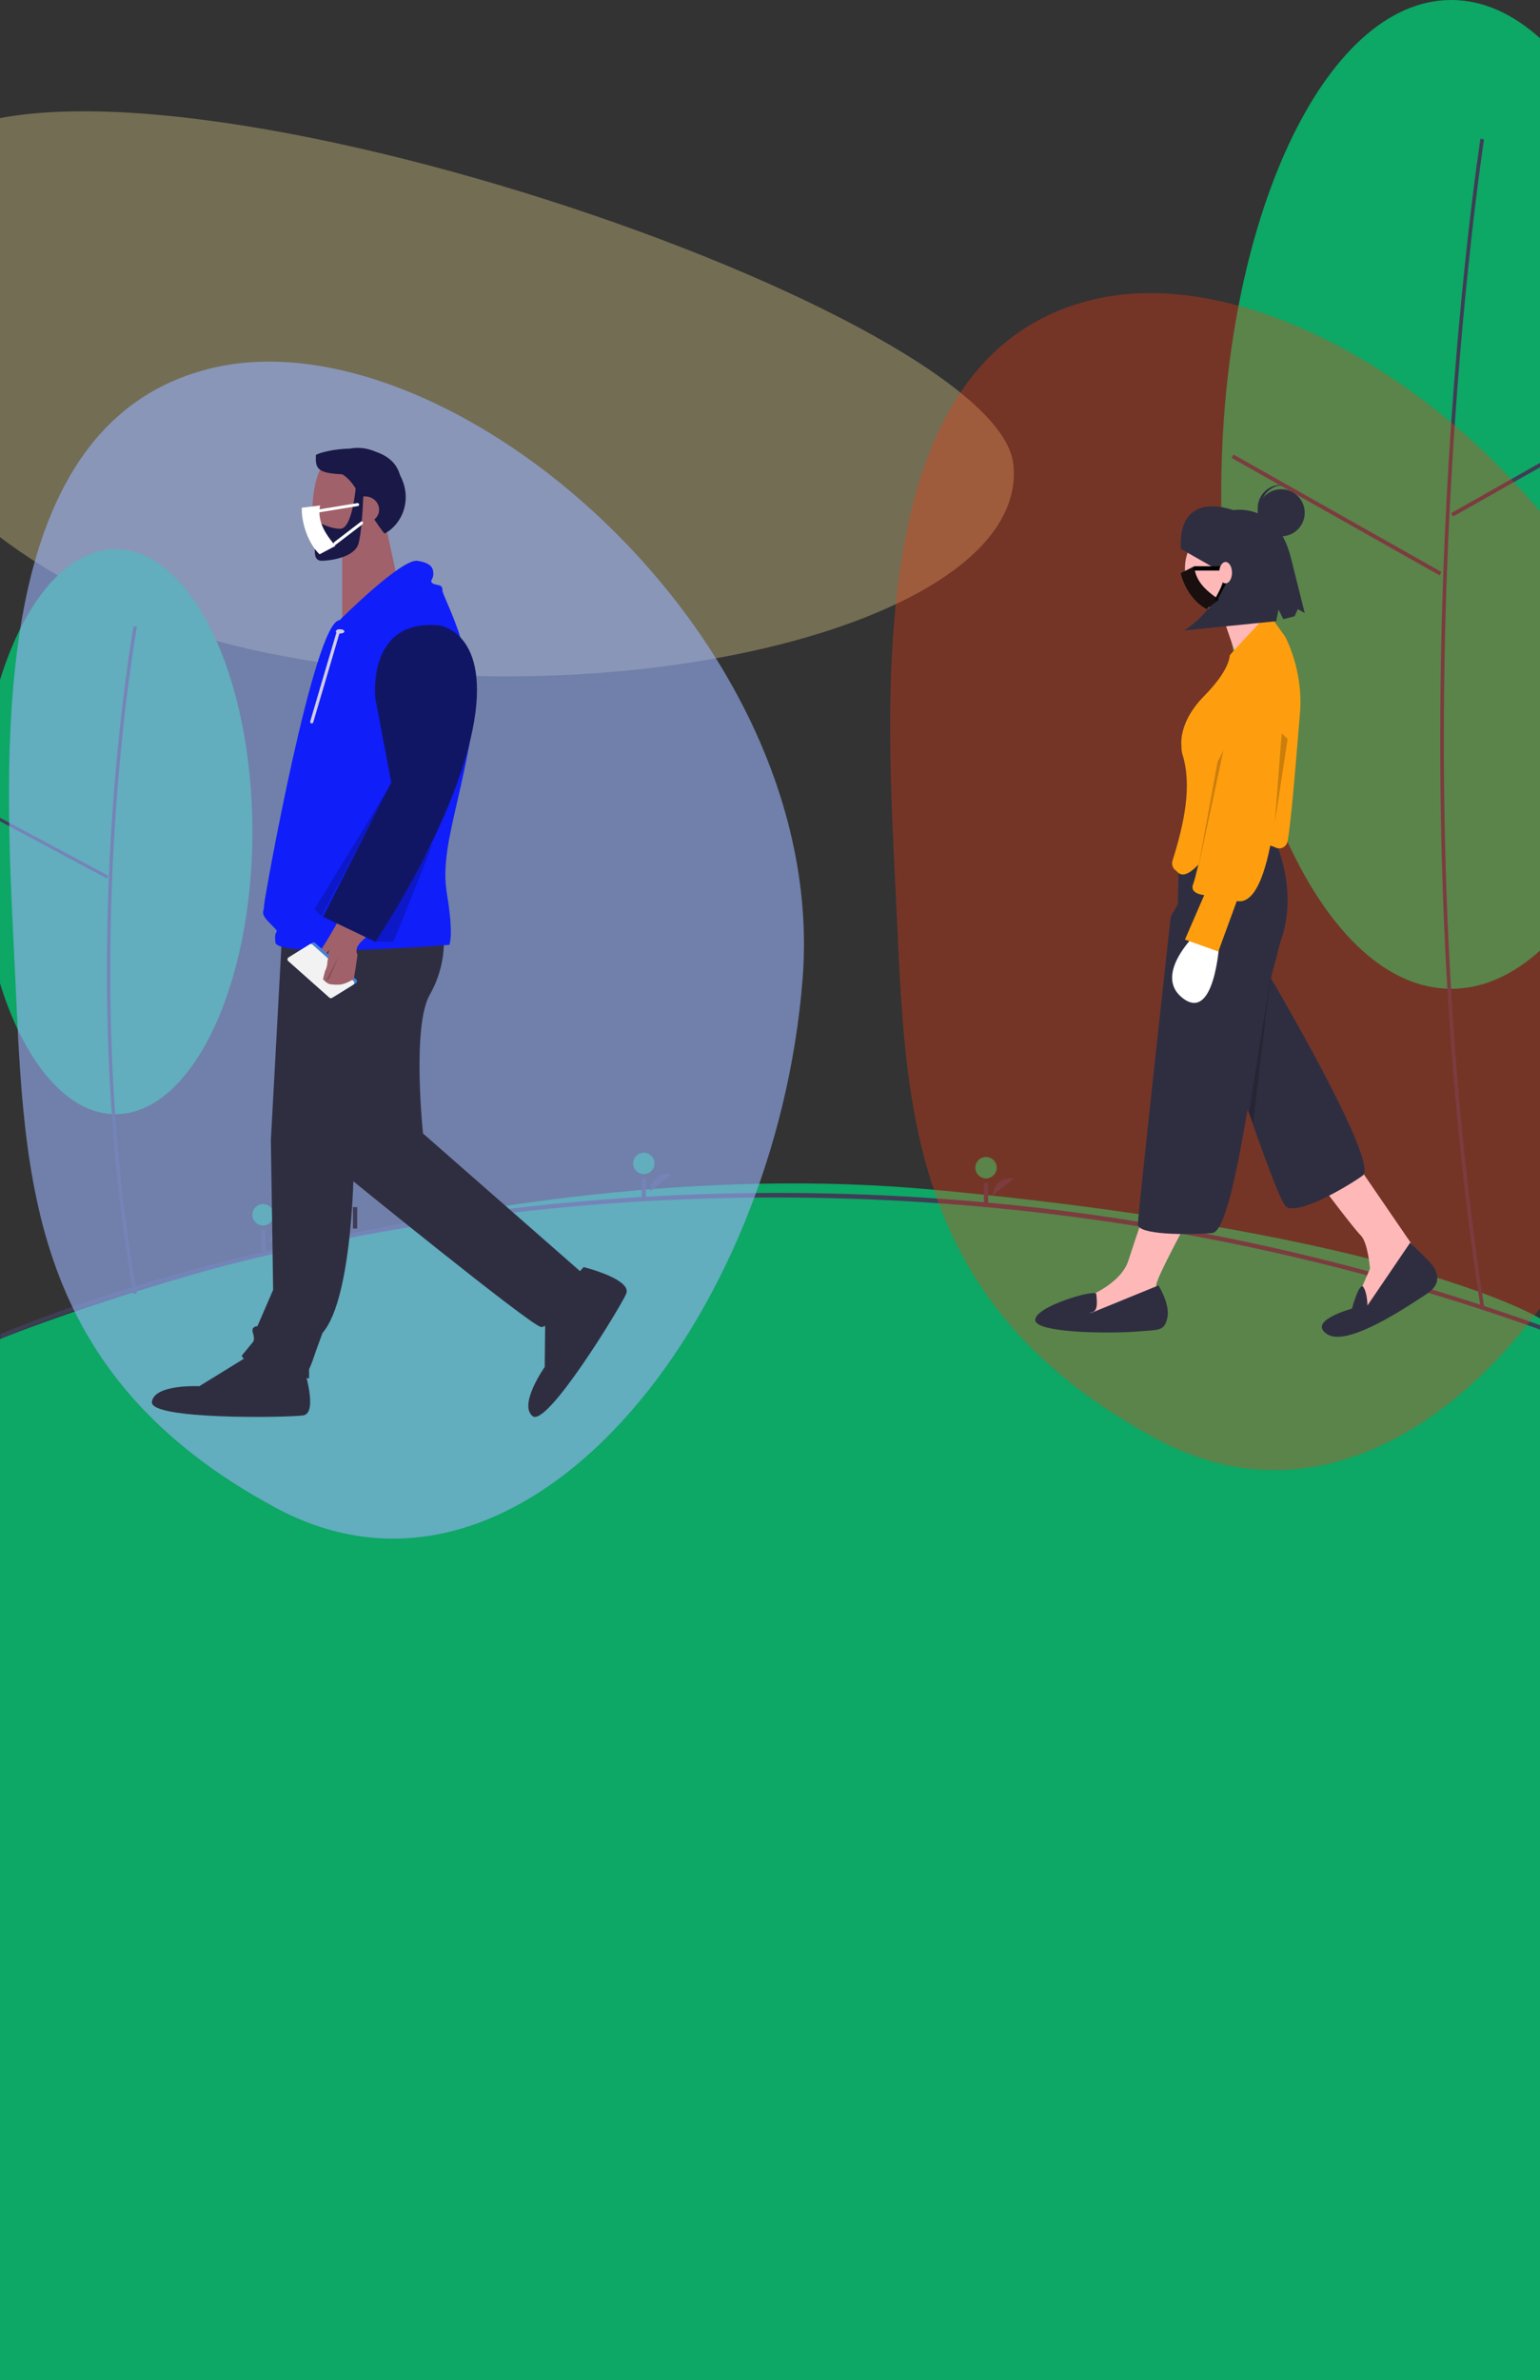 <svg width="360" height="556" viewBox="0 0 360 556" fill="none" xmlns="http://www.w3.org/2000/svg">
<rect x="0" y="0" width="360" height="556" fill="#333333" stroke="none"/>
<path fill-rule="evenodd" clip-rule="evenodd" d="M236.882 108.445C240.832 145.294 145.031 169.33 62.572 152.556C-19.886 135.782 -57.714 70.278 -18.366 35.375C20.982 0.472 232.931 71.596 236.882 108.445Z" fill="#F0DC94" fill-opacity="0.34"/>
<path fill-rule="evenodd" clip-rule="evenodd" d="M360.001 308C360.001 308 328.556 288.396 219 278C109.444 267.604 -0.5 313 -0.5 313L-0.5 405.001L-0.5 555.999L287.501 556L360.001 556L360.001 308Z" fill="#0DA766"/>
<path d="M339.239 230.99C368.931 230.99 393 179.281 393 115.495C393 51.709 368.931 0 339.239 0C309.548 0 285.479 51.709 285.479 115.495C285.479 179.281 309.548 230.99 339.239 230.99Z" fill="#0DA766"/>
<path d="M338.973 117.328C341.591 66.942 346.865 32.909 346.918 32.571L346.082 32.418C346.029 32.756 340.748 66.829 338.127 117.262C335.709 163.809 335.125 234.212 346.081 305.283L346.918 305.133C335.975 234.15 336.558 163.824 338.973 117.328Z" fill="#3F3D56"/>
<path d="M387.832 92.416L339.234 119.865L339.644 120.674L388.242 93.224L387.832 92.416Z" fill="#3F3D56"/>
<path d="M288.341 106.174L287.932 106.982L336.536 134.418L336.946 133.61L288.341 106.174Z" fill="#3F3D56"/>
<path d="M365.746 312.678C262.237 274.303 168.379 276.347 107.868 284.82C42.312 293.999 0.714 312.483 0.302 312.668L0 311.749C0.414 311.563 42.11 293.035 107.768 283.842C146.39 278.44 185.358 277.273 224.165 280.355C272.341 284.174 319.955 294.71 366 311.739L365.746 312.678Z" fill="#3F3D56"/>
<path d="M232 279.283C232 279.283 232.233 274.805 237 275.325L232 279.283Z" fill="#3F3D56"/>
<path d="M230.5 275.283C231.881 275.283 233 274.164 233 272.783C233 271.402 231.881 270.283 230.5 270.283C229.119 270.283 228 271.402 228 272.783C228 274.164 229.119 275.283 230.5 275.283Z" fill="#0DA766"/>
<path d="M231 276.283H230V281.283H231V276.283Z" fill="#3F3D56"/>
<path d="M63 290.283C63 290.283 63.233 285.805 68 286.325L63 290.283Z" fill="#3F3D56"/>
<path d="M61.5 286.283C62.881 286.283 64 285.164 64 283.783C64 282.402 62.881 281.283 61.5 281.283C60.119 281.283 59 282.402 59 283.783C59 285.164 60.119 286.283 61.5 286.283Z" fill="#0DA766"/>
<path d="M62 287.283H61V292.283H62V287.283Z" fill="#3F3D56"/>
<path d="M152 278.283C152 278.283 152.233 273.805 157 274.325L152 278.283Z" fill="#3F3D56"/>
<path d="M150.5 274.283C151.881 274.283 153 273.164 153 271.783C153 270.402 151.881 269.283 150.5 269.283C149.119 269.283 148 270.402 148 271.783C148 273.164 149.119 274.283 150.5 274.283Z" fill="#0DA766"/>
<path d="M151 275.283H150V280.283H151V275.283Z" fill="#3F3D56"/>
<path fill-rule="evenodd" clip-rule="evenodd" d="M270.429 336.212C212.738 305.127 211.765 259.738 209.581 212.717C207.396 165.696 200.479 82.907 255.766 69.936C311.053 56.964 399.951 132.566 393.619 212.717C387.287 292.868 328.12 367.297 270.429 336.212Z" fill="#FE390E" fill-opacity="0.32"/>
<path d="M318.104 273.283L332 293.555L319.062 306.283L317.385 302.983L320.26 296.383C320.26 296.383 319.781 290.255 318.104 288.605C316.427 286.955 309 277.055 309 277.055L318.104 273.283Z" fill="#FFB8B8"/>
<path d="M299.895 206.283C299.895 206.283 302.518 210.45 297.033 228.402C297.033 228.402 322.619 271.743 318.564 274.615C314.51 277.488 303.539 283.845 300.677 281.93C297.815 280.015 277 215.14 277 215.14L299.895 206.283Z" fill="#2F2E41"/>
<path d="M329.659 290.283L333.877 294.467C336.047 296.619 337.493 299.727 333.395 302.357C329.298 304.987 315.077 314.789 310.256 311.681C305.436 308.573 316.041 305.704 316.041 305.704C316.041 305.704 317.795 299.254 318.726 300.686C319.657 302.118 319.657 304.987 319.657 304.987L329.659 290.283Z" fill="#2F2E41"/>
<path d="M278 284.437C278 284.437 270.286 298.557 270.286 300.232C270.286 301.907 270.768 306.693 270.768 306.693L256.063 310.283L251 307.89L252.688 303.582C252.688 303.582 261.848 300.471 263.777 294.488C265.705 288.505 267.875 282.283 267.875 282.283L278 284.437Z" fill="#FFB8B8"/>
<path d="M287 143.283C292.523 143.283 297 138.582 297 132.783C297 126.984 292.523 122.283 287 122.283C281.477 122.283 277 126.984 277 132.783C277 138.582 281.477 143.283 287 143.283Z" fill="#FFB8B8"/>
<path d="M285 141.607L289.7 155.283L300 150.627C300 150.627 292.969 139.707 292.969 138.283L285 141.607Z" fill="#FFB8B8"/>
<path d="M283.112 191.283H295.611C295.611 191.283 304.572 205.222 299.384 219.882C298.589 222.127 297.801 225.272 297.013 228.99C295.203 237.54 293.401 249.123 291.554 259.766C288.959 274.715 286.276 287.812 283.36 288.049C277.464 288.53 266 288.45 266 286.047C266 283.643 273.679 214.115 273.679 214.115L275.33 211.231L275.642 198.669C275.691 196.686 276.501 194.802 277.898 193.422C279.294 192.041 281.166 191.273 283.112 191.283Z" fill="#2F2E41"/>
<path d="M270.812 300.283C270.812 300.283 273.608 304.711 272.879 307.89C272.149 311.068 270.934 310.614 265.584 311.068C260.235 311.522 242 311.522 242 308.344C242 305.165 256.225 301.037 256.285 302.306C256.345 303.575 256.831 306.073 255.373 306.527C253.914 306.981 255.251 306.641 255.251 306.641L270.812 300.283Z" fill="#2F2E41"/>
<path d="M285 220.675C285 220.675 283.909 238.636 276.633 233.289C269.357 227.942 279.469 218.283 279.469 218.283L285 220.675Z" fill="white"/>
<path d="M298.23 198.01C298.557 198.16 298.917 198.216 299.273 198.173C299.629 198.131 299.967 197.99 300.25 197.767C300.661 197.44 300.935 196.966 301.017 196.442C302 190.69 303.196 174.743 303.886 166.68C304.75 156.562 300.43 148.725 300.394 148.677L297.848 145.123C297.584 144.752 297.203 144.482 296.769 144.359C296.334 144.235 295.871 144.264 295.455 144.441C295.455 144.441 287.507 152.813 287.477 153.136C287.353 154.524 286.407 157.6 281.476 162.605C276.081 168.082 276.051 172.862 276.17 174.196C276.178 174.284 276.182 174.372 276.182 174.459C276.172 175.058 276.252 175.655 276.42 176.229C278.68 183.461 276.91 192.119 274.068 201.157C273.961 201.566 273.981 201.998 274.126 202.394C274.271 202.791 274.533 203.131 274.878 203.369C275.708 203.942 274.712 203.092 275.008 203.46C276.967 205.896 279.785 202.501 283.009 198.796C284.132 197.505 285.405 196.043 286.905 194.52C288.968 192.426 292.909 197.204 294.742 197.204C295.947 197.219 297.137 197.494 298.23 198.01Z" fill="#FE9E0E"/>
<path d="M299.755 152.347C299.755 152.347 305.105 156.81 302.066 162.598C299.026 168.386 299.43 172.655 299.43 172.655C299.43 172.655 298.621 212.417 289.123 210.485L284.803 222.283L277 219.498L281.512 209.092C281.512 209.092 277.898 208.869 278.954 206.434C279.696 204.723 283.692 186.16 286.004 175.262C286.985 170.643 287.662 167.401 287.662 167.401C287.662 167.401 290.737 151.143 299.755 152.347Z" fill="#FE9E0E"/>
<path opacity="0.2" d="M301 172.644L298 192.283L299.619 171.283L301 172.644Z" fill="black"/>
<path d="M276.067 128.237C276.067 128.237 274.348 114.751 288.372 119.174C288.372 119.174 298.389 117.321 301.674 129.952L305 143.192L303.379 142.303L302.623 143.968L299.997 144.639L298.873 142.39L298.329 145.121L276.814 147.283C276.814 147.283 286.45 141.538 286.603 131.242L284.768 133.197L276.067 128.237Z" fill="#2F2E41"/>
<path opacity="0.2" d="M292 259.778L297 228.283L292.934 262.283L292 259.778Z" fill="black"/>
<path d="M299.5 125.283C302.538 125.283 305 122.821 305 119.783C305 116.746 302.538 114.283 299.5 114.283C296.462 114.283 294 116.746 294 119.783C294 122.821 296.462 125.283 299.5 125.283Z" fill="#2F2E41"/>
<path d="M294.678 118.477C294.765 117.081 295.365 115.772 296.353 114.816C297.342 113.861 298.646 113.331 300 113.334C299.89 113.32 299.781 113.302 299.669 113.295C298.971 113.248 298.271 113.344 297.609 113.577C296.947 113.81 296.335 114.175 295.81 114.652C295.284 115.13 294.855 115.709 294.546 116.358C294.238 117.007 294.056 117.712 294.011 118.433C293.966 119.155 294.059 119.878 294.285 120.562C294.511 121.247 294.865 121.878 295.327 122.421C295.789 122.964 296.35 123.407 296.977 123.726C297.605 124.044 298.288 124.232 298.986 124.278C299.098 124.286 299.208 124.283 299.319 124.283C297.976 124.107 296.748 123.409 295.886 122.33C295.024 121.251 294.592 119.874 294.678 118.477Z" fill="#2F2E41"/>
<path opacity="0.2" d="M284.629 177.933L280 203.283L286 175.283L284.629 177.933Z" fill="black"/>
<path d="M276.585 134.159L278.769 133.052C279.272 136.1 281.454 138.23 284.142 140.095L282.033 141.692C279.437 140.246 277.424 137.19 276.585 134.159Z" fill="#1A0F0F" stroke="#190F0F"/>
<path d="M285.781 133.283H279.219C279.161 133.283 279.105 133.231 279.064 133.137C279.023 133.043 279 132.916 279 132.783C279 132.651 279.023 132.523 279.064 132.43C279.105 132.336 279.161 132.283 279.219 132.283H285.781C285.839 132.283 285.895 132.336 285.936 132.43C285.977 132.523 286 132.651 286 132.783C286 132.916 285.977 133.043 285.936 133.137C285.895 133.231 285.839 133.283 285.781 133.283Z" fill="black"/>
<path d="M284.3 140.283C284.251 140.283 284.203 140.274 284.159 140.257C284.116 140.239 284.079 140.214 284.051 140.183C284.024 140.153 284.007 140.117 284.002 140.08C283.996 140.043 284.003 140.006 284.022 139.972L286.422 135.427C286.436 135.399 286.458 135.374 286.485 135.352C286.513 135.331 286.545 135.314 286.582 135.302C286.618 135.29 286.657 135.284 286.696 135.283C286.736 135.283 286.775 135.288 286.812 135.299C286.848 135.311 286.882 135.327 286.91 135.348C286.938 135.369 286.96 135.394 286.976 135.421C286.991 135.449 287 135.478 287 135.508C287 135.538 286.993 135.568 286.978 135.595L284.578 140.14C284.556 140.182 284.518 140.219 284.468 140.244C284.418 140.27 284.36 140.283 284.3 140.283Z" fill="black"/>
<path d="M286.5 136.283C287.328 136.283 288 135.164 288 133.783C288 132.402 287.328 131.283 286.5 131.283C285.672 131.283 285 132.402 285 133.783C285 135.164 285.672 136.283 286.5 136.283Z" fill="#FFB8B8"/>
<path d="M27 260.283C44.673 260.283 59 230.734 59 194.283C59 157.832 44.673 128.283 27 128.283C9.327 128.283 -5 157.832 -5 194.283C-5 230.734 9.327 260.283 27 260.283Z" fill="#0DA766"/>
<path d="M26.73 194.842C28.466 166.046 31.965 146.596 32 146.403L31.241 146.283C31.206 146.476 27.701 165.958 25.962 194.79C24.357 221.401 23.97 261.651 31.241 302.283L32 302.166C24.741 261.602 25.128 221.413 26.73 194.842Z" fill="#3F3D56"/>
<path d="M-3.955 188.919L-4.293 189.551L24.976 205.206L25.314 204.575L-3.955 188.919Z" fill="#3F3D56"/>
<path fill-rule="evenodd" clip-rule="evenodd" d="M64.429 352.212C6.738 321.127 5.765 275.738 3.581 228.717C1.396 181.696 -5.521 98.907 49.766 85.936C105.053 72.964 193.951 148.566 187.619 228.717C181.287 308.868 122.12 383.297 64.429 352.212Z" fill="#96B0F4" fill-opacity="0.62"/>
<path d="M104.372 165.788L75.107 181.451L75.445 182.082L104.71 166.419L104.372 165.788Z" fill="#3F3D56"/>
<path d="M83.506 282H82.506V287H83.506V282Z" fill="#3F3D56"/>
<path d="M82.735 270.561C82.735 270.561 82.735 302.909 75.391 311.394C75.391 311.394 73.817 315.636 73.293 317.227C72.999 318.133 72.649 319.019 72.244 319.879V322C72.244 322 58.08 320.409 56.506 316.697L59.129 313.515C59.129 313.515 59.653 312.985 59.129 311.394C58.604 309.803 60.178 309.803 60.178 309.803L63.85 301.318L63.325 266.318L65.948 218.061L88.506 217L82.735 270.561Z" fill="#2F2E41"/>
<path d="M70.864 319.1C70.864 319.1 74.558 330.125 70.864 330.65C67.171 331.175 34.985 331.7 35.512 327.5C36.04 323.3 46.593 323.825 46.593 323.825L57.673 317L70.864 319.1Z" fill="#2F2E41"/>
<path d="M103.655 218C103.655 218 104.715 224.912 100.476 232.356C96.237 239.8 98.886 264.789 98.886 264.789L136.506 297.755C136.506 297.755 129.088 310.516 126.439 309.984C123.789 309.452 81.931 275.423 81.931 275.423L65.506 220.127L103.655 218Z" fill="#2F2E41"/>
<path d="M136.433 296C136.433 296 147.913 298.848 146.362 302.292C144.811 305.737 127.813 333.55 124.489 330.811C121.165 328.071 127.337 319.332 127.337 319.332L127.477 306.137L136.433 296Z" fill="#2F2E41"/>
<path fill-rule="evenodd" clip-rule="evenodd" d="M80 129.273C78.327 129.908 76.901 130.143 76.044 129.914C72.39 128.938 72.055 115.082 74.881 109.619C77.708 104.157 92.24 101.776 92.972 112.599C93.214 116.17 91.851 119.377 89.784 122.035L90 122L95 145H80V129.273Z" fill="#A0616A"/>
<path d="M79.366 144.898C79.366 144.898 93.806 130.481 97.55 131.014C101.294 131.548 101.294 133.15 101.294 134.218C101.294 135.286 100.224 135.82 101.294 136.354C102.363 136.888 103.433 136.354 103.433 137.956C103.433 139.558 113.06 155.577 109.851 173.198C106.642 190.819 102.898 199.363 104.503 208.975C106.107 218.586 105.038 220.722 105.038 220.722C105.038 220.722 64.926 223.926 64.391 220.188C63.856 216.45 65.996 218.586 63.322 215.916C60.648 213.246 61.717 213.246 61.717 211.644C61.717 210.043 73.483 144.898 79.366 144.898Z" fill="#101EFA"/>
<path d="M79.856 213.733C75.429 221.773 74.143 223.052 74.143 223.052L72.178 225.516C72.178 225.516 72.683 226.383 72.999 226.136C73.919 225.419 77.588 221.531 77.5 220.998C77.412 220.465 74.403 228.337 75.136 228.424C75.87 228.511 76.412 228.237 77.25 228.154C78.343 228.045 80.309 227.432 80.542 227.264C80.775 227.096 81.453 224.731 81.453 224.731C79.999 222 86.896 217.709 88.101 216.286C88.758 215.51 95.388 209.669 90.039 207.773C84.965 205.973 84.623 206.043 82.568 208.833C80.987 210.977 79.856 213.733 79.856 213.733Z" fill="#A0616A"/>
<path d="M78.248 232.728L83.2 229.659C83.5 229.473 83.535 229.049 83.271 228.815L73.651 220.27C73.477 220.116 73.221 220.093 73.023 220.216L68.069 223.285C67.769 223.472 67.733 223.894 67.997 224.13L77.618 232.673C77.794 232.828 78.048 232.851 78.248 232.728Z" fill="#4381DB"/>
<path d="M77.626 233.111L82.577 230.043C82.877 229.857 82.914 229.432 82.65 229.197L73.029 220.654C72.856 220.498 72.598 220.477 72.399 220.6L67.448 223.668C67.148 223.854 67.111 224.278 67.375 224.513L76.996 233.056C77.171 233.212 77.428 233.233 77.626 233.111Z" fill="#F2F2F2"/>
<path d="M80.856 213.734C76.429 221.775 76.499 225.266 76.499 225.266C76.499 225.266 76.293 226.492 75.999 226.766L75.5 228.765C75.5 228.765 76.471 229.84 77.205 229.927C77.939 230.014 78.73 230.084 79.567 230C80.66 229.891 82.377 228.934 82.611 228.767C82.844 228.599 83.568 223 83.568 223C82.115 220.268 87.897 217.711 89.101 216.288C89.758 215.512 96.388 209.67 91.039 207.774C85.965 205.974 85.623 206.045 83.568 208.834C81.988 210.978 80.856 213.734 80.856 213.734Z" fill="#A0616A"/>
<g opacity="0.2">
<path d="M101.24 197L87.24 220L92.001 220L101.24 197Z" fill="black"/>
<path d="M79.135 223.498L76 229.5L77 228.498L79.135 223.498Z" fill="black"/>
</g>
<path d="M102.626 146.097C102.626 146.097 115.12 147.527 110.468 170.472C105.816 193.416 87.737 220 87.737 220L75.506 214.152L91.459 182.783L87.737 163.111C87.737 163.111 85.609 144.502 102.626 146.097Z" fill="#111664"/>
<path opacity="0.2" d="M91.506 183L73.506 212.397L75.142 214L91.506 183Z" fill="black"/>
<path d="M79.506 148C80.058 148 80.506 147.776 80.506 147.5C80.506 147.224 80.058 147 79.506 147C78.954 147 78.506 147.224 78.506 147.5C78.506 147.776 78.954 148 79.506 148Z" fill="#D0CDE1"/>
<path d="M72.874 169C72.953 169 73.029 168.974 73.093 168.925C73.156 168.876 73.203 168.807 73.226 168.728L79.489 147.501C79.504 147.452 79.509 147.401 79.504 147.351C79.5 147.3 79.486 147.251 79.463 147.206C79.441 147.161 79.41 147.121 79.373 147.089C79.336 147.057 79.293 147.032 79.246 147.017C79.2 147.002 79.151 146.997 79.103 147.002C79.055 147.006 79.008 147.021 78.965 147.045C78.923 147.068 78.885 147.101 78.854 147.14C78.823 147.179 78.8 147.224 78.785 147.273L72.522 168.5C72.505 168.558 72.501 168.619 72.511 168.679C72.521 168.738 72.544 168.794 72.578 168.843C72.612 168.892 72.657 168.931 72.708 168.958C72.76 168.986 72.816 169 72.874 169V169Z" fill="#D0CDE1"/>
<path fill-rule="evenodd" clip-rule="evenodd" d="M83.145 114.11C82.201 112.653 81.249 111.521 79.995 110.798C74.265 110.526 73.655 109.52 73.858 106.27C74.821 105.706 78.149 104.862 81.821 104.796C83.716 104.411 85.918 104.643 87.993 105.611C90.575 106.475 92.704 108.121 93.51 111.005C96.703 116.988 93.633 122.818 89.871 124.64C88.971 123.503 88.192 122.406 87.501 121.36C88.14 120.843 88.564 120.091 88.618 119.233C88.723 117.544 87.351 116.083 85.553 115.971C85.338 115.958 85.127 115.964 84.922 115.989C84.787 119.143 84.457 124.855 83.773 127.08C82.806 130.227 77.165 130.999 75.198 130.999C73.499 130.999 73.557 129.265 73.598 128.023C73.604 127.844 73.61 127.675 73.61 127.523C73.61 127.205 73.993 127.206 74.426 127.207C74.988 127.208 75.634 127.21 75.634 126.515C75.634 125.757 74.663 125.176 73.793 124.656C73.251 124.331 72.748 124.031 72.546 123.726C71.908 122.764 71.694 121.466 72.656 121.466C73.181 121.466 73.903 121.793 74.771 122.186C76.081 122.779 77.726 123.524 79.535 123.524C81.936 123.524 82.867 116.815 83.145 114.11Z" fill="#191847"/>
<path d="M78.122 127.31C78.07 127.281 78.029 127.236 78.003 127.179C77.976 127.122 77.965 127.054 77.97 126.983C77.975 126.912 77.997 126.839 78.033 126.773C78.069 126.707 78.117 126.65 78.174 126.606L84.342 121.888C84.385 121.855 84.431 121.831 84.479 121.817C84.526 121.804 84.573 121.8 84.618 121.807C84.663 121.814 84.704 121.832 84.74 121.859C84.775 121.886 84.803 121.922 84.824 121.965C84.844 122.008 84.856 122.057 84.859 122.109C84.861 122.162 84.854 122.216 84.838 122.27C84.822 122.323 84.798 122.375 84.766 122.421C84.734 122.468 84.696 122.509 84.653 122.541L78.485 127.259C78.427 127.303 78.363 127.331 78.299 127.34C78.236 127.349 78.174 127.339 78.122 127.31Z" fill="white"/>
<path d="M78.412 127.527L74.709 129.488C72.144 127.117 70.414 122.199 70.551 118.612L74.828 118.086C74.104 121.579 75.868 124.54 78.412 127.527Z" fill="white"/>
<path d="M83.72 118.201C83.705 118.206 83.689 118.21 83.674 118.212L74.481 119.715C74.438 119.722 74.394 119.72 74.352 119.709C74.309 119.699 74.269 119.679 74.233 119.653C74.197 119.626 74.166 119.592 74.143 119.554C74.119 119.515 74.103 119.472 74.094 119.427C74.086 119.382 74.087 119.337 74.096 119.293C74.105 119.249 74.122 119.207 74.146 119.17C74.171 119.134 74.202 119.103 74.239 119.079C74.275 119.056 74.316 119.04 74.358 119.033L83.552 117.53C83.634 117.517 83.719 117.537 83.79 117.585C83.86 117.634 83.912 117.709 83.933 117.794C83.954 117.879 83.944 117.968 83.904 118.044C83.865 118.119 83.799 118.176 83.72 118.201Z" fill="white"/>
</svg>
